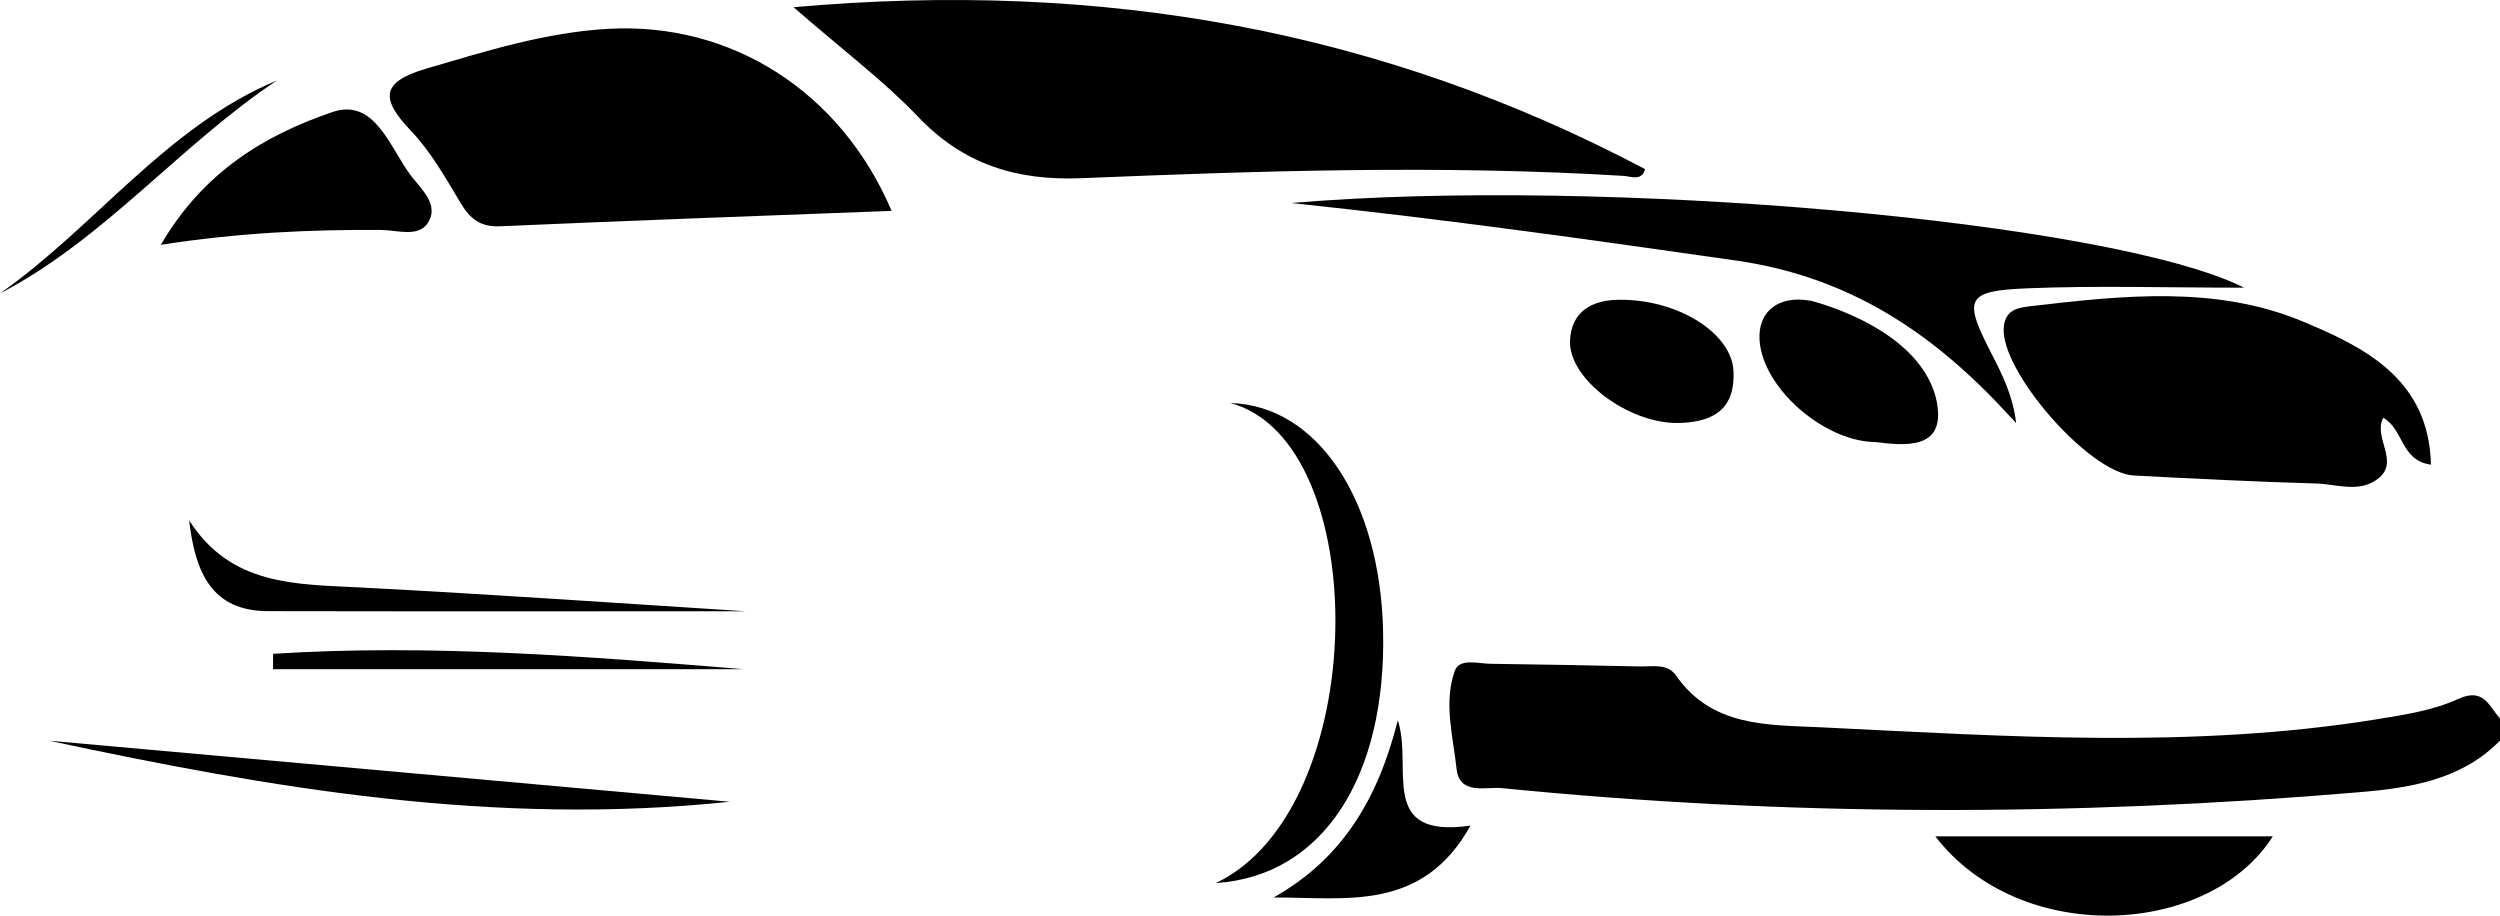 <?xml version="1.0" encoding="UTF-8"?>
<svg id="Layer_1" data-name="Layer 1" xmlns="http://www.w3.org/2000/svg" viewBox="0 0 225.6 82.63">
  <path d="M225.6,66.83c-3.52,3.6-8.24,4.29-12.82,4.67-25.76,2.18-51.52,2.19-77.26-.38-1.43-.14-3.82,.66-4.08-1.74-.31-2.93-1.19-5.96-.16-8.84,.42-1.17,2.08-.66,3.21-.64,4.49,.06,8.99,.14,13.48,.24,1.14,.02,2.5-.29,3.26,.8,3.26,4.68,8.25,4.46,13.05,4.69,16.79,.81,33.58,1.98,50.31-.74,2.45-.4,5-.79,7.22-1.81,2.35-1.08,2.78,.66,3.79,1.74v2Z"/>
  <path d="M71.62,.65c27.9-2.48,53.09,2.08,76.83,14.61-.29,1.12-1.29,.65-1.96,.61-16.3-.99-32.59-.46-48.88,.21-5.88,.24-10.66-1.23-14.79-5.57-3.06-3.21-6.66-5.9-11.21-9.86Z"/>
  <path d="M80.46,19.03c-12.12,.46-23.73,.88-35.33,1.39-1.77,.08-2.7-.66-3.55-2.08-1.37-2.27-2.69-4.65-4.5-6.54-2.74-2.87-2.73-4.39,1.36-5.6,5.43-1.59,10.81-3.29,16.5-3.6,11.02-.6,20.91,5.61,25.52,16.43Z"/>
  <path d="M219.36,41.93c-2.72-.36-2.46-3.22-4.3-4.23-.92,1.77,1.43,3.85-.34,5.39-1.7,1.47-3.82,.59-5.75,.54-5.48-.16-10.95-.43-16.42-.72-4.04-.22-12.06-9.46-11.73-13.36,.13-1.6,1.26-1.78,2.42-1.92,8.27-.96,16.7-1.9,24.56,1.38,5.54,2.31,11.4,5.18,11.57,12.94Z"/>
  <path d="M202.5,25.96c-7.14,0-13.37-.2-19.59,.06-5.52,.23-5.76,.93-3.19,5.91,.97,1.88,1.92,3.77,2.22,6.25-.93-.98-1.83-1.98-2.79-2.93-6.29-6.23-13.34-10.43-22.5-11.74-12.95-1.85-25.9-3.69-40.13-5.19,27.92-2.39,73.94,1.61,85.99,7.64Z"/>
  <path d="M14.51,22.1c3.88-6.67,9.49-9.94,15.49-11.99,3.83-1.3,5.18,3.22,7.07,5.72,.92,1.22,2.63,2.66,1.52,4.32-.87,1.29-2.78,.61-4.21,.6-6.39-.04-12.76,.24-19.86,1.34Z"/>
  <path d="M109.71,79.69c14.05-6.65,14.28-39.85,1.32-43.32,7.82,.21,13.5,8.68,13.78,20.56,.31,13.04-5.35,22.13-15.1,22.76Z"/>
  <path d="M174.64,75.47h30.46c-5.78,9.1-22.79,9.97-30.46,0Z"/>
  <path d="M174.81,36.5c.69,4.1-2.95,3.72-5.57,3.39-4.26-.03-9.35-4.15-10.31-8.22-.73-3.13,1.15-5.12,4.48-4.53,0,0,10.25,2.46,11.41,9.36Z"/>
  <path d="M151.5,38.17c-4.5,.1-9.98-3.96-9.82-7.44,.12-2.67,2.02-3.65,4.4-3.68,5.32-.06,10.17,3,10.35,6.41,.16,3.12-1.41,4.63-4.92,4.71Z"/>
  <path d="M65.86,72.35c-21.29,2.24-41.39-1.22-61.44-5.51,20.3,1.82,40.61,3.64,61.44,5.51Z"/>
  <path d="M67.27,55.16c-13.22,0-28.16,.02-43.09-.01-5.09-.01-6.57-3.51-7.11-8.19,3.77,5.9,9.59,5.75,15.39,6.05,12.27,.64,24.52,1.5,34.82,2.15Z"/>
  <path d="M114.93,80.99c6.18-3.49,9.41-8.86,11.21-15.99,1.4,4.25-1.88,10.73,6.56,9.5-4.37,7.85-11.3,6.46-17.77,6.49Z"/>
  <path d="M24.65,59c14.17-.9,28.31,.23,42.45,1.39H24.64c0-.46,0-.93,0-1.39Z"/>
  <path d="M0,26.48C8.62,20.43,14.98,11.44,24.99,7.26,16.21,13.11,9.45,21.56,0,26.48Z"/>
</svg>